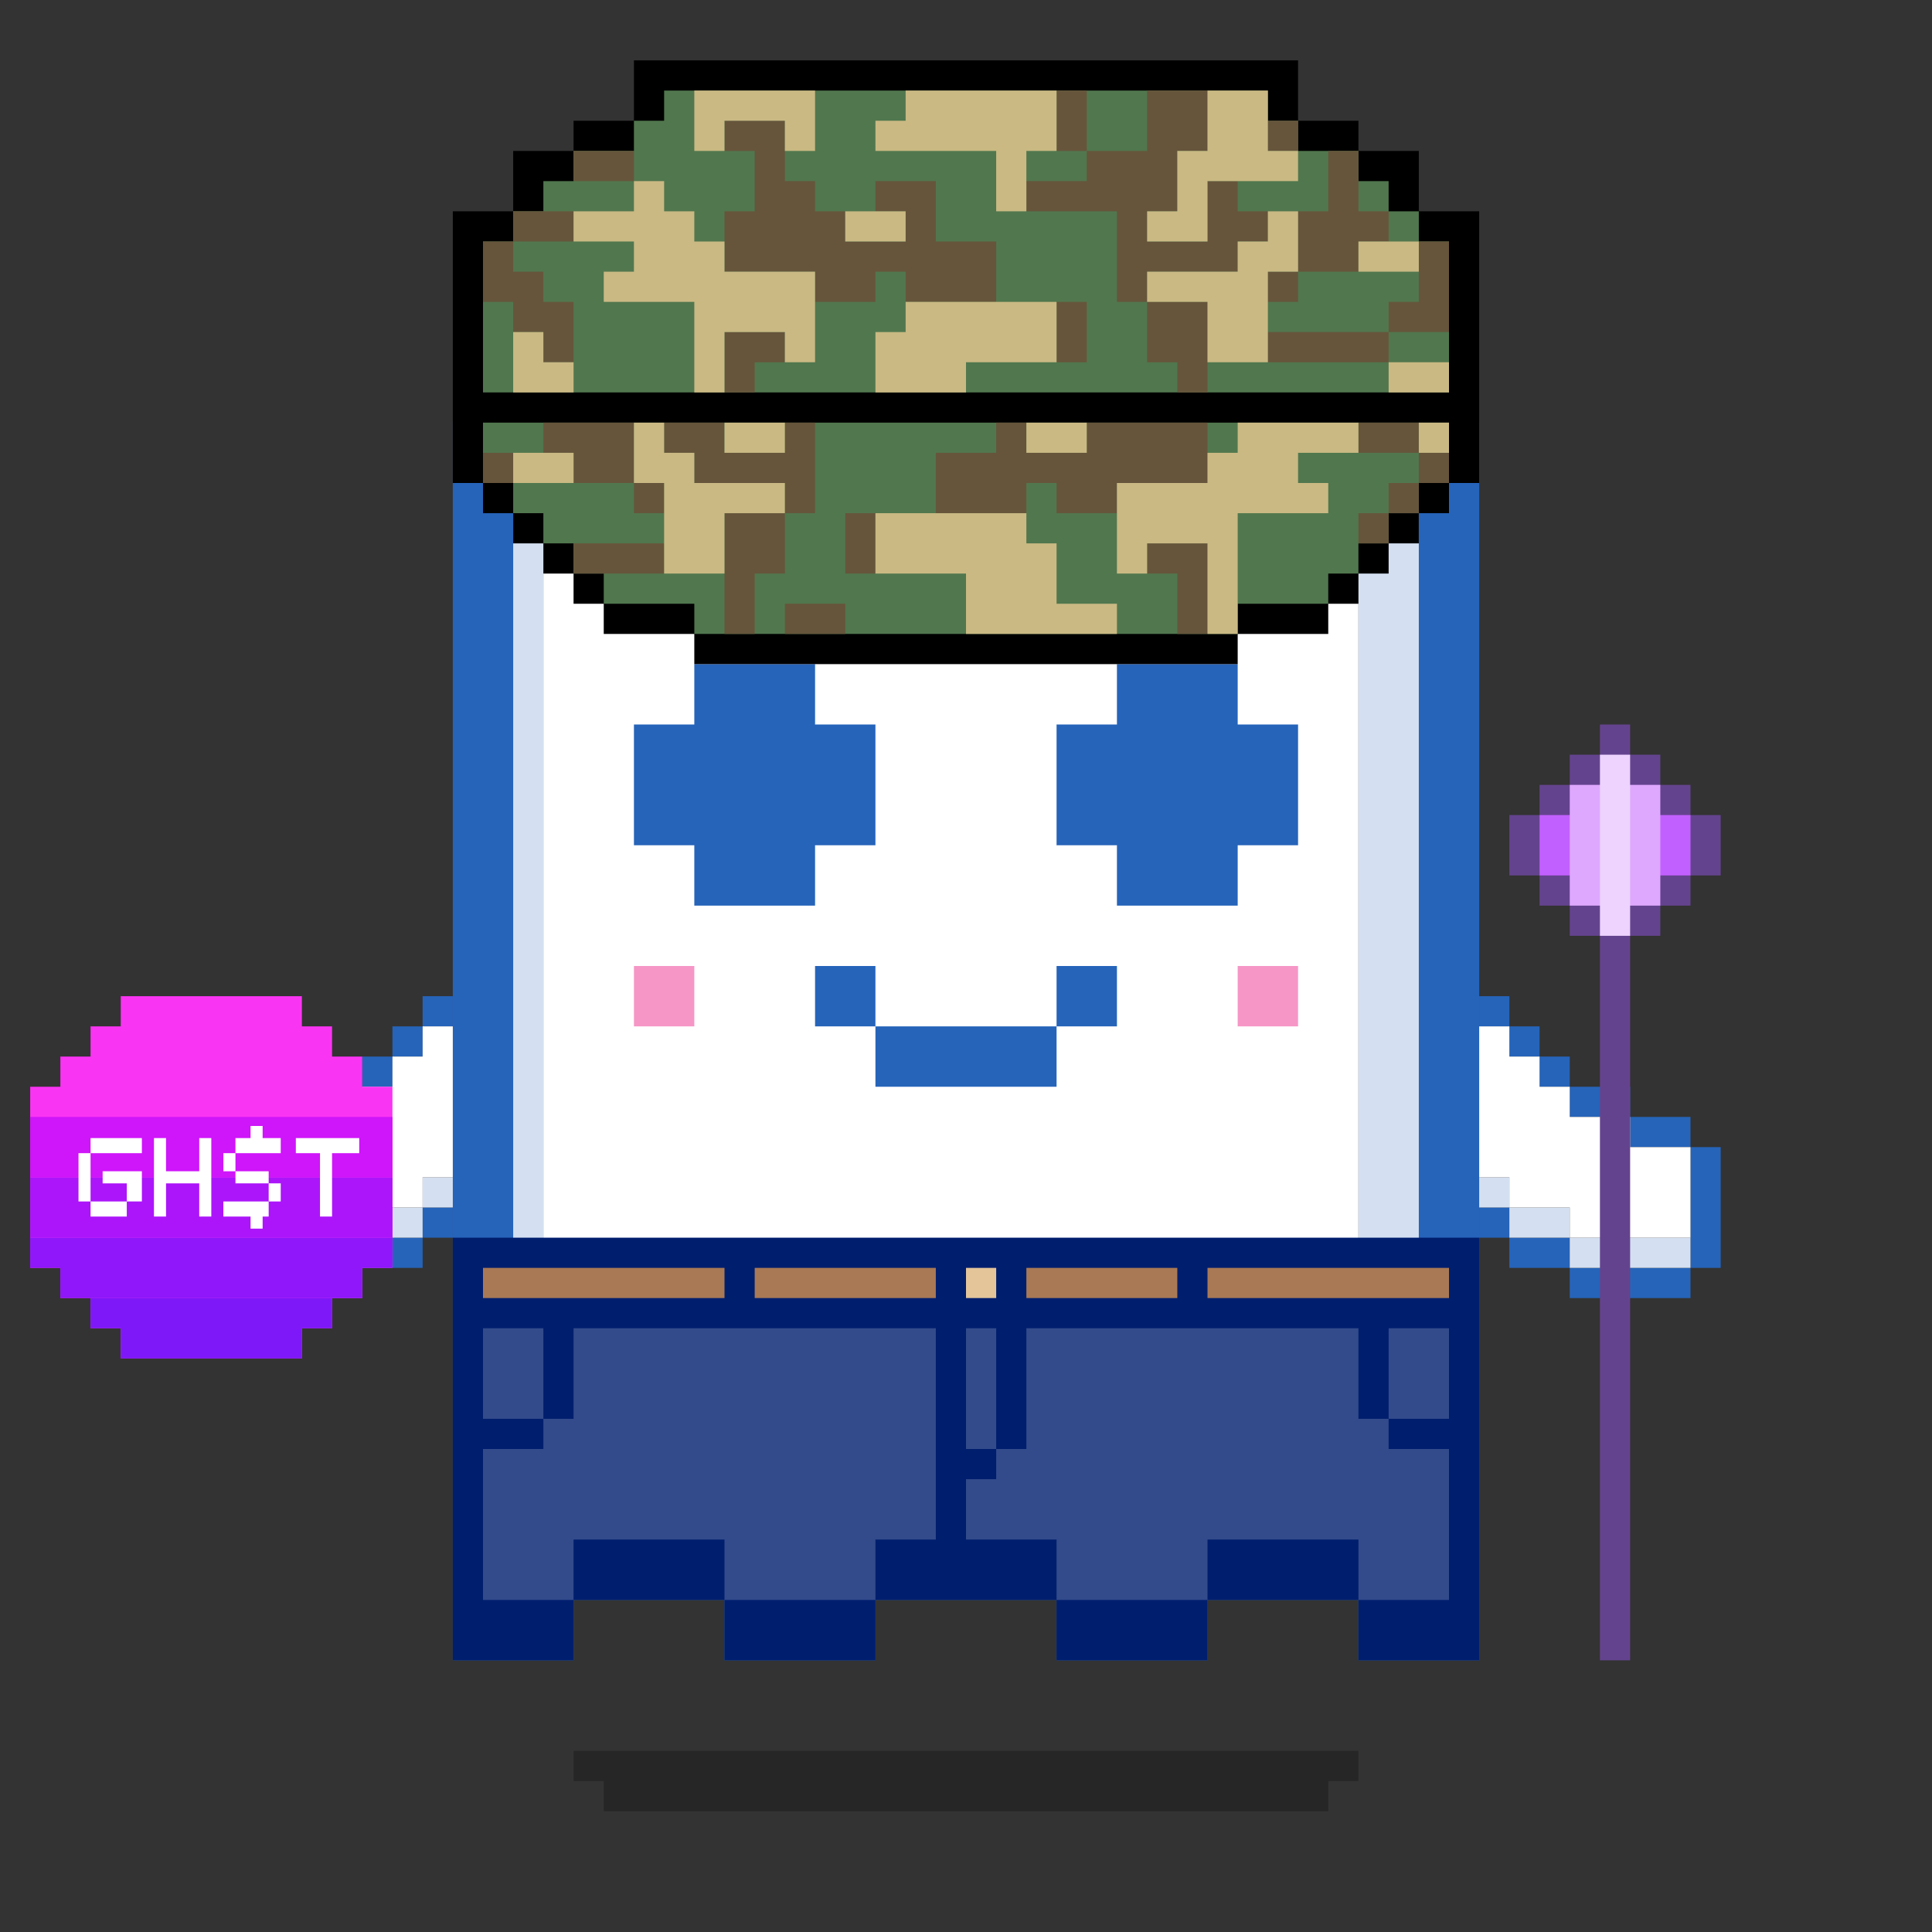 <?xml version="1.0" encoding="utf-8"?>
<!-- Generator: Adobe Illustrator 25.3.1, SVG Export Plug-In . SVG Version: 6.00 Build 0)  -->
<svg version="1.1" id="Layer_1" xmlns="http://www.w3.org/2000/svg" xmlns:xlink="http://www.w3.org/1999/xlink" x="0px" y="0px"
	 viewBox="0 0 64 64" style="enable-background:new 0 0 64 64;" xml:space="preserve">
<rect x="0" y="0" width="64" height="64" fill="#333333" stroke="none"/>
<style type="text/css">
	.st0{fill:#2664BA;}
	.st1{fill:#D4E0F1;}
	.st2{fill:#FFFFFF;}
	.st3{fill:#F696C6;}
	.st4{opacity:0.25;enable-background:new    ;}
	.st5{fill:#001E6E;}
	.st6{fill:#A97955;}
	.st7{fill:#E4C599;}
	.st8{fill:#334B8B;}
	.st9{display:none;}
	.st10{display:inline;}
	.st11{display:inline;fill:#FFFFFF;}
	.st12{fill:#51774E;}
	.st13{fill:#66553B;}
	.st14{fill:#CAB983;}
	.st15{fill:#FA34F3;}
	.st16{fill:#AC15F9;}
	.st17{fill:#CF15F9;}
	.st18{fill:#8F17F9;}
	.st19{fill:#7E18F8;}
	.st20{fill:#64438E;}
	.st21{fill:#C260FF;}
	.st22{fill:#DEA8FF;}
	.st23{fill:#EDD3FD;}
</style>
<g>
	<g>
		<path class="st0" d="M21,12h2v-2h-4v2h1H21z"/>
		<path class="st0" d="M19,14v-2h-2v2h1H19z M25,10h2V8h-4v2h1H25z"/>
		<path class="st0" d="M29,8h8V6H27v2h1H29z M45,14h2v-2h-2v1V14z"/>
		<path class="st0" d="M48,14h-1v39h-2v2h4V14H48z M37,10h4V8h-4v1V10z"/>
		<path class="st0" d="M41,12h4v-2h-4v1V12z M17,53V14h-2v41h4v-2h-1H17z"/>
		<path class="st0" d="M24,51h-5v2h5v-1V51z"/>
		<path class="st0" d="M27,53h-3v2h5v-2h-1H27z M45,51h-5v2h5v-1V51z"/>
		<path class="st0" d="M35,51h-6v2h6v-1V51z"/>
		<path class="st0" d="M38,53h-3v2h5v-2h-1H38z"/>
	</g>
	<g>
		<path class="st1" d="M18,43v6h2v-1h2v1h2v2h-5v2h-2V14h2v1h-1v26V43z"/>
		<path class="st1" d="M27,51h-3v2h5v-2h-1H27z M38,51h-3v2h5v-2h-1H38z"/>
		<path class="st1" d="M35,49h-2v-1h-2v1h-2v2h6v-1V49z M25,11h2v-1h-4v1h1H25z M21,13h2v-1h-4v1h1H21z M45,44v5h-1v-1h-2v1h-2v2h5
			v2h2V14h-2v29V44z"/>
		<path class="st1" d="M37,8H27v1h5v1h5V9V8z M45,12h-4v2h4v-1V12z"/>
		<path class="st1" d="M41,10h-4v2h4v-1V10z"/>
	</g>
	<path class="st2" d="M44,14h-3v-2h-4v-2h-5V9h-5v2h-4v2h-4v2h-1v34h2v-1h2v1h2v2h5v-2h2v-1h2v1h2v2h5v-2h2v-1h2v1h1V14H44z"/>
</g>
<path class="st3" d="M21,32v2h2v-2h-1H21z M42,32h-1v2h2v-2H42z"/>
<g>
	<path class="st0" d="M29,32h-2v2h2v-1V32z"/>
	<path class="st0" d="M33,34h-4v2h6v-2h-1H33z"/>
	<path class="st0" d="M36,32h-1v2h2v-2H36z"/>
</g>
<g>
	<path class="st4" d="M25,58h-6v1h1v1h24v-1h1v-1h-1H25z"/>
</g>
<g>
	<path class="st0" d="M23,28v1v1h1h1h1h1v-1v-1h1h1v-1v-1v-1v-1h-1h-1v-1v-1h-1h-1h-1h-1v1v1h-1h-1v1v1v1v1h1H23z"/>
	<path class="st0" d="M35,24v1v1v1v1h1h1v1v1h1h1h1h1v-1v-1h1h1v-1v-1v-1v-1h-1h-1v-1v-1h-1h-1h-1h-1v1v1h-1H35z"/>
</g>
<g>
	<path class="st0" d="M30,15v2h3v1h-3v1h1.5v1h1v-1H34v-3h-3v-1h3v-1h-1.5v-1h-1v1H30V15z M34,20h1v1h-1V20z"/>
	<path class="st0" d="M35,19h1v1h-1V19z"/>
	<path class="st0" d="M36,16v3h1v-5h-1v1V16z M34,12h1v1h-1V12z"/>
	<path class="st0" d="M35,13h1v1h-1V13z M28,18v-4h-1v5h1V18z M29,20h1v1h-1V20z"/>
	<path class="st0" d="M28,19h1v1h-1V19z M29,12h1v1h-1V12z"/>
	<path class="st0" d="M28,13h1v1h-1V13z"/>
</g>
<g>
	<path class="st5" d="M15,41v14h4v-2h5v2h5v-2h6v2h5v-2h5v2h4V41H15z"/>
	<path class="st6" d="M31,43v-1h-6v1H31z M39,43v-1h-5v1H39z M24,43v-1h-8v1H24z M48,43v-1h-8v1H48z"/>
	<path class="st7" d="M32,42h1v1h-1V42z"/>
	<g>
		<path class="st8" d="M19,44v3h-1v1h-2v5h3v-2h5v2h5v-2h2v-7H19z"/>
		<path class="st8" d="M18,44h-2v3h2V44z M33,44h-1v4h1V44z M46,44v3h2v-3H46z"/>
		<path class="st8" d="M45,44H34v4h-1v1h-1v2h3v2h5v-2h5v2h3v-5h-2v-1h-1V44z"/>
	</g>
</g>
<g class="st9">
	<g class="st10">
		<path class="st0" d="M19,42h1v1h-1V42z M20,36h1v1h-1V36z"/>
		<path class="st0" d="M21,37h1v1h-1V37z M26,40v4h1v-4H26z M21,43h-1v1h2v-1H21z"/>
		<path class="st0" d="M24,44h-2v1h4v-1h-1H24z M25,39h-1v1h2v-1H25z"/>
		<path class="st0" d="M23,38h-1v1h2v-1H23z"/>
	</g>
	<g class="st10">
		<path class="st1" d="M19,43h1v1h-1V43z M24,45h-2v1h4v-1h-1H24z"/>
		<path class="st1" d="M27,41v3h1v-3H27z M21,44h-1v1h2v-1H21z"/>
		<path class="st1" d="M26,44h1v1h-1V44z M19,41h-1v2h1v-1V41z"/>
	</g>
	<g class="st10">
		<path class="st0" d="M44,42h1v1h-1V42z M43,36h1v1h-1V36z"/>
		<path class="st0" d="M42,37h1v1h-1V37z"/>
		<path class="st0" d="M42,39v-1h-2v1h1H42z M42,43v1h2v-1h-1H42z"/>
		<path class="st0" d="M40,44h-2v1h4v-1h-1H40z"/>
		<path class="st0" d="M38,42v-2h-1v4h1v-1V42z"/>
		<path class="st0" d="M40,40v-1h-2v1h1H40z"/>
	</g>
	<g class="st10">
		<path class="st1" d="M42,44v1h2v-1h-1H42z M37,42v-1h-1v3h1v-1V42z"/>
		<path class="st1" d="M40,45h-2v1h4v-1h-1H40z"/>
		<path class="st1" d="M37,44h1v1h-1V44z M44,43h1v1h-1V43z"/>
	</g>
</g>
<g>
	<g>
		<path class="st0" d="M14,40h1v1h-1V40z M13,34h1v1h-1V34z"/>
		<path class="st0" d="M14,33h1v1h-1V33z M12,35h1v1h-1V35z M7,38h1v4H7V38z M12,41h2v1h-2V41z"/>
		<path class="st0" d="M8,42h4v1H8V42z M8,37h2v1H8V37z"/>
		<path class="st0" d="M10,36h2v1h-2V36z"/>
	</g>
	<g>
		<path class="st1" d="M14,39h1v1h-1V39z"/>
		<path class="st1" d="M12,40h2v1h-2V40z"/>
		<path class="st1" d="M8,41h4v1H8V41z"/>
	</g>
	<path class="st2" d="M8,38v3h4v-1h2v-1h1v-5h-1v1h-1v1h-1v1h-2v1H8z"/>
	<g>
		<path class="st0" d="M49,40h1v1h-1V40z M50,34h1v1h-1V34z"/>
		<path class="st0" d="M49,33h1v1h-1V33z M51,35h1v1h-1V35z M56,38h1v4h-1V38z M50,41h2v1h-2V41z"/>
		<path class="st0" d="M52,42h4v1h-4V42z M54,37h2v1h-2V37z"/>
		<path class="st0" d="M52,36h2v1h-2V36z"/>
	</g>
	<g>
		<path class="st1" d="M49,39h1v1h-1V39z"/>
		<path class="st1" d="M50,40h2v1h-2V40z"/>
		<path class="st1" d="M52,41h4v1h-4V41z"/>
	</g>
	<path class="st2" d="M54,38v-1h-2v-1h-1v-1h-1v-1h-1v5h1v1h2v1h4v-3H54z"/>
</g>
<g class="st9">
	<g class="st10">
		<path class="st1" d="M50,38h1v1h-1V38z"/>
		<path class="st1" d="M49,39h1v1h-1V39z M51,37h1v1h-1V37z"/>
		<path class="st1" d="M52,36h2v1h-2V36z"/>
		<path class="st1" d="M54,35h2v1h-2V35z"/>
	</g>
	<path class="st11" d="M52,32v1h-2v1h-1v5h1v-1h1v-1h1v-1h2v-1h2v-3H52z"/>
	<g class="st10">
		<path class="st0" d="M49,33h1v1h-1V33z"/>
		<path class="st0" d="M50,32h2v1h-2V32z M50,39h1v1h-1V39z"/>
		<path class="st0" d="M49,40h1v1h-1V40z M51,38h1v1h-1V38z"/>
		<path class="st0" d="M52,37h2v1h-2V37z M52,31h4v1h-4V31z"/>
		<path class="st0" d="M56,32h1v4h-1V32z"/>
		<path class="st0" d="M54,36h2v1h-2V36z"/>
	</g>
	<g class="st10">
		<path class="st1" d="M13,38h1v1h-1V38z"/>
		<path class="st1" d="M14,39h1v1h-1V39z M12,37h1v1h-1V37z"/>
		<path class="st1" d="M10,36h2v1h-2V36z"/>
		<path class="st1" d="M8,35h2v1H8V35z"/>
	</g>
	<path class="st11" d="M8,32v3h2v1h2v1h1v1h1v1h1v-5h-1v-1h-2v-1H8z"/>
	<g class="st10">
		<path class="st0" d="M14,33h1v1h-1V33z"/>
		<path class="st0" d="M12,32h2v1h-2V32z M13,39h1v1h-1V39z"/>
		<path class="st0" d="M14,40h1v1h-1V40z M12,38h1v1h-1V38z"/>
		<path class="st0" d="M10,37h2v1h-2V37z M8,31h4v1H8V31z"/>
		<path class="st0" d="M7,32h1v4H7V32z"/>
		<path class="st0" d="M8,36h2v1H8V36z"/>
	</g>
</g>
<g>
	<path d="M47,7V5h-2V4h-2V2H21v2h-2v1h-2v2h-2v9h1v1h1v1h1v1h1v1h1v1h3v1h18v-1h3v-1h1v-1h1v-1h1v-1h1v-1h1V7H47z"/>
	<path class="st12" d="M16,16h1v1h1v1h1v1h1v1h3v1h18v-1h3v-1h1v-1h1v-1h1v-1h1v-2H16V16z M47,8V7h-1V6h-1V5h-2V4h-1V3H22v1h-1v1h-2
		v1h-1v1h-1v1h-1v5h32V8H47z"/>
	<g>
		<path class="st13" d="M17,7h2v1h-2V7z M33,10V8h-2V6h-2v1h1v1h-2V7h-1V6h-1V4h-2v1h1v2h-1v2h3v1h2V9h1v1H33z"/>
		<path class="st13" d="M25,12h1v-1h-2v2h1V12z M18,11v1h1v-2h-1V9h-1V8h-1v2h1v1H18z M43,9h2V8h1V7h-1V5h-1v2h-1V9z M42,7h-1V6h-1
			v2h-2V7h1V5h1V3h-2v2h-2v1h-2v1h3v3h1V9h3V8h1V7z M42,11h4v1h-4V11z"/>
		<path class="st13" d="M47,8v2h-1v1h2V8H47z M42,9h1v1h-1V9z M39,12v1h1v-3h-2v2H39z M35,10h1v2h-1V10z M19,5h2v1h-2V5z M42,4h1v1
			h-1V4z M35,3h1v2h-1V3z M36,15h-2v-1h-1v1h-2v2h3v-1h1v1h2v-1h3v-2h-4V15z M45,14h2v1h-2V14z M38,19h1v2h1v-3h-2V19z M45,17h1v1
			h-1V17z"/>
		<path class="st13" d="M46,16h1v1h-1V16z M18,14v1h1v1h2v-2H18z M16,15h1v1h-1V15z M19,18h3v1h-3V18z"/>
		<path class="st13" d="M21,16h1v1h-1V16z M26,17h-2v4h1v-2h1V17z"/>
		<path class="st13" d="M27,14h-1v1h-2v-1h-2v1h1v1h3v1h1V14z M26,20h2v1h-2V20z M28,17h1v2h-1V17z M47,15h1v1h-1V15z"/>
	</g>
	<path class="st14" d="M28,7h2v1h-2V7z M24,8h-1V7h-1V6h-1v1h-2v1h2v1h-1v1h3v3h1v-2h2v1h1V9h-3V8z M18,11h-1v2h2v-1h-1V11z M40,6h3
		V5h-1V3h-2v2h-1v2h-1v1h2V6z M46,12h2v1h-2V12z M40,12h2V9h1V7h-1v1h-1v1h-3v1h2V12z M35,10h-5v1h-1v2h3v-1h3V10z M45,8h2v1h-2V8z
		 M33,7h1V5h1V3h-5v1h-1v1h4V7z M23,5h1V4h2v1h1V3h-4V5z M34,14h2v1h-2V14z M35,18h-1v-1h-5v2h3v2h5v-1h-2V18z M24,14h2v1h-2V14z
		 M23,15h-1v-1h-1v2h1v3h2v-2h2v-1h-3V15z M41,15h-1v1h-3v3h1v-1h2v3h1v-4h3v-1h-1v-1h2v-1h-4V15z M17,15h2v1h-2V15z M47,14h1v1h-1
		V14z"/>
</g>
<g>
	<path class="st15" d="M12,36v-1h-1v-1h-1v-1H4v1H3v1H2v1H1v6h1v1h1v1h1v1h6v-1h1v-1h1v-1h1v-6H12z"/>
	<path class="st16" d="M1,39v2h12v-2H1z"/>
	<path class="st17" d="M1,37v2h12v-2H1z"/>
	<path class="st18" d="M1,41v1h1v1h10v-1h1v-1H1z"/>
	<path class="st19" d="M3,43v1h1v1h6v-1h1v-1H3z"/>
	<g>
		<path class="st2" d="M8.9,39.8h0.4v-0.6H8.9V39.8z"/>
		<path class="st2" d="M7.4,39.8v0.5h0.9v0.4h0.4v-0.4h0.2v-0.5H7.4z M7.8,39.2h1.1v-0.4H7.8V39.2z"/>
		<path class="st2" d="M7.4,38.2v0.6h0.4v-0.6H7.4z"/>
		<path class="st2" d="M8.7,37.7v-0.4H8.3v0.4H7.8v0.5h1.5v-0.5C9.3,37.7,8.7,37.7,8.7,37.7z M10.6,40.3H11v-2.1h0.9v-0.5H9.8v0.5
			h0.8C10.6,38.2,10.6,40.3,10.6,40.3z M6.6,37.7v1.1H5.5v-1.1H5.1v2.6h0.4v-1.1h1.1v1.1H7v-2.6C7,37.7,6.6,37.7,6.6,37.7z M3,37.7
			v0.5h1.7v-0.5H3z M4.7,39.8v-1H3.4v0.4h0.8v0.6H4.7z"/>
		<path class="st2" d="M3,40.3h1.2v-0.5H3V40.3z"/>
		<path class="st2" d="M2.6,38.2v1.6H3v-1.6H2.6z"/>
	</g>
</g>
<g>
	<g transform="scale(-1, 1) translate(-50, 0)">
		<path class="st20" d="M-1,27v-1h-1v-1h-1v-1h-1v1h-1v1h-1v1h-1v2h1v1h1v1h1v24h1V31h1v-1h1v-1h1v-2H-1z"/>
		<path class="st21" d="M-6,27h5v2h-5V27z"/>
		<path class="st22" d="M-5,26h3v4h-3V26z"/>
		<path class="st23" d="M-4,25v6h1v-6H-4z"/>
	</g>
</g>
</svg>
